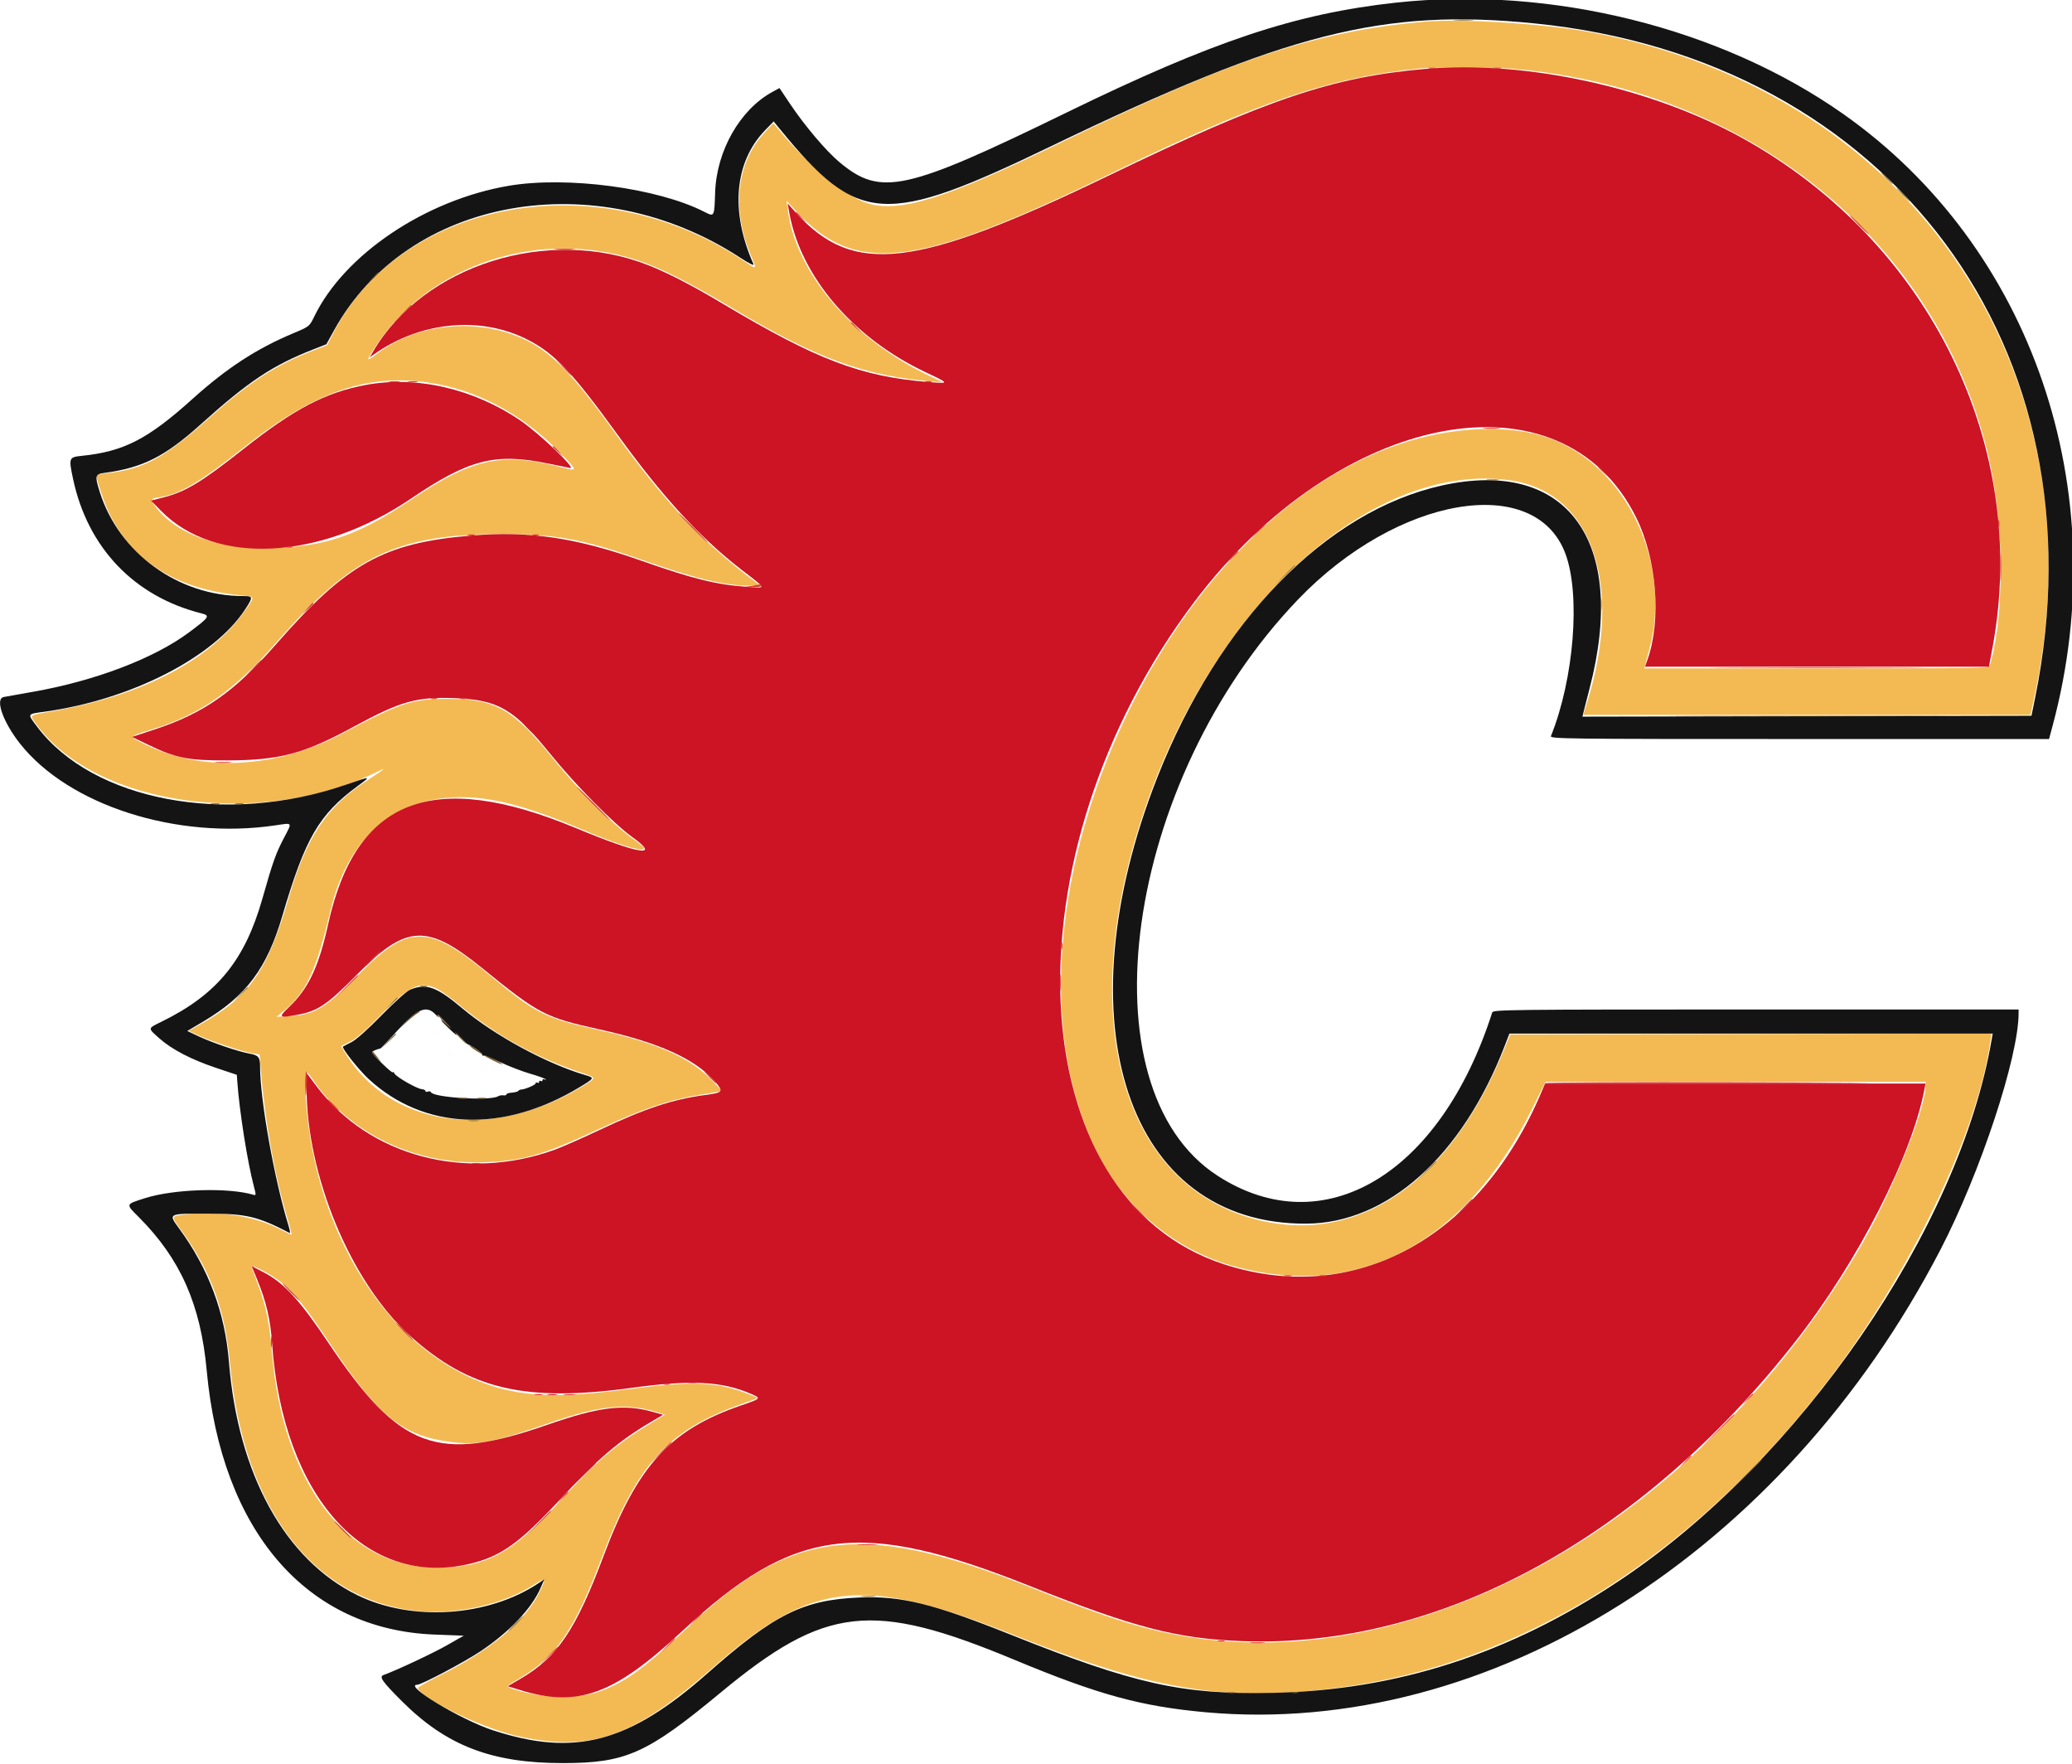 <svg id="svg" xmlns="http://www.w3.org/2000/svg" xmlns:xlink="http://www.w3.org/1999/xlink" width="400" height="340.482" viewBox="0, 0, 400,340.482"><g id="svgg"><path id="path0" d="M274.979 4.192 C 253.954 6.049,238.131 11.325,204.323 27.749 C 182.418 38.391,173.631 41.131,167.492 39.235 C 163.325 37.948,156.401 32.265,150.678 25.436 L 149.285 23.774 147.502 25.694 C 142.202 31.402,141.218 40.384,144.926 49.210 C 146.191 52.221,146.302 52.155,143.306 50.163 C 115.443 31.638,77.673 38.385,64.360 64.265 L 63.144 66.630 60.265 67.743 C 53.183 70.481,48.030 73.836,40.280 80.756 C 31.712 88.406,27.635 90.606,20.713 91.315 C 19.562 91.433,18.620 91.624,18.620 91.740 C 18.620 92.645,20.208 97.327,21.156 99.215 C 25.838 108.543,34.203 113.728,46.467 114.901 C 49.329 115.175,49.288 115.022,47.264 117.903 C 40.533 127.481,27.419 134.293,9.848 137.339 C 5.467 138.098,5.645 137.935,7.080 139.889 C 18.657 155.661,50.581 160.018,72.984 148.884 C 74.778 147.992,74.141 148.552,71.304 150.360 C 63.074 155.607,59.236 161.300,55.661 173.566 C 51.626 187.408,48.068 192.467,38.670 197.722 L 36.433 198.973 38.416 199.890 C 40.831 201.007,46.873 203.007,48.757 203.314 L 50.133 203.537 50.357 206.424 C 51.120 216.270,53.053 227.056,55.535 235.323 C 56.049 237.038,56.371 238.395,56.249 238.339 C 56.127 238.284,54.901 237.682,53.525 237.004 C 48.891 234.718,42.085 233.670,36.305 234.351 C 32.805 234.764,32.882 234.522,35.218 237.781 C 40.781 245.539,43.492 253.021,44.403 263.127 C 46.902 290.856,60.284 308.668,80.312 310.922 C 87.871 311.772,97.123 309.723,103.066 305.882 C 105.364 304.397,105.500 304.603,104.089 307.428 C 101.296 313.016,94.604 318.580,84.873 323.406 C 82.451 324.607,80.548 325.717,80.645 325.873 C 82.205 328.398,94.012 333.927,100.748 335.288 C 114.515 338.069,122.438 335.166,137.814 321.709 C 156.871 305.031,166.544 304.016,195.844 315.620 C 223.151 326.435,236.823 328.613,258.937 325.675 C 293.841 321.037,326.840 300.323,352.563 266.906 C 368.588 246.087,381.691 218.844,384.223 201.079 L 384.448 199.499 337.995 199.583 L 291.542 199.667 290.422 202.443 C 279.990 228.304,261.990 240.575,242.228 235.301 C 215.987 228.297,207.367 195.335,221.302 155.278 C 234.946 116.058,265.046 89.161,291.354 92.681 C 307.354 94.822,313.576 112.825,306.295 135.910 L 305.639 137.988 348.803 137.988 L 391.967 137.988 392.472 135.744 C 406.572 73.150,370.024 17.819,306.899 6.189 C 298.105 4.569,282.073 3.566,274.979 4.192 M292.436 13.300 C 337.355 17.378,372.981 45.888,383.408 86.100 C 386.875 99.474,387.202 117.821,384.162 128.429 C 384.004 128.978,382.126 129.011,350.729 129.011 L 317.462 129.011 317.627 128.263 C 317.718 127.851,318.041 126.617,318.346 125.520 C 322.954 108.914,314.070 90.025,299.097 84.590 C 291.570 81.858,280.525 82.275,270.334 85.676 C 222.441 101.659,189.450 179.665,212.192 223.152 C 217.557 233.412,226.833 241.111,237.569 244.214 C 261.750 251.205,282.764 240.267,295.841 213.882 L 298.354 208.811 335.046 208.811 L 371.737 208.811 371.735 209.559 C 371.722 214.367,364.794 231.247,358.534 241.729 C 326.017 296.171,269.684 326.262,222.278 314.512 C 216.590 313.102,209.946 310.801,199.830 306.736 C 167.211 293.631,153.214 295.018,133.685 313.293 C 124.274 322.100,121.068 324.479,116.043 326.384 C 111.694 328.033,103.650 327.777,98.520 325.827 C 97.670 325.504,97.717 325.453,100.214 323.991 C 107.393 319.789,110.834 314.750,116.201 300.582 C 123.035 282.543,129.007 275.985,143.130 271.010 C 144.770 270.433,146.161 269.909,146.223 269.847 C 146.285 269.786,145.081 269.281,143.547 268.726 C 137.902 266.683,133.206 266.566,121.031 268.166 C 108.608 269.798,101.483 269.614,94.926 267.495 C 75.159 261.104,60.403 237.937,58.976 211.056 C 58.724 206.300,58.848 206.091,60.485 208.504 C 67.454 218.776,80.219 224.876,93.599 224.328 C 101.067 224.022,104.805 222.942,115.378 218.033 C 123.932 214.062,128.973 212.340,134.996 211.334 L 139.485 210.584 136.991 208.111 C 132.762 203.918,126.463 201.215,115.046 198.694 C 105.275 196.538,103.293 195.538,94.929 188.549 C 82.681 178.313,79.007 178.238,69.327 188.031 C 62.852 194.581,60.777 195.847,56.100 196.106 L 53.367 196.257 54.780 195.127 C 59.006 191.748,61.072 187.309,63.790 175.769 C 67.725 159.062,79.643 151.291,96.207 154.629 C 100.480 155.490,105.886 157.316,112.308 160.066 C 119.391 163.100,124.413 164.607,124.335 163.674 C 124.323 163.537,123.172 162.602,121.776 161.596 C 118.186 159.009,111.443 152.236,107.211 146.966 C 99.071 136.829,95.727 134.885,86.451 134.898 C 79.516 134.907,77.347 135.619,66.168 141.551 C 53.275 148.392,38.875 149.143,27.764 143.554 C 24.740 142.033,24.584 142.266,29.691 140.672 C 38.710 137.857,45.250 133.237,53.430 123.903 C 68.130 107.128,76.601 103.089,97.091 103.088 C 107.251 103.088,112.582 104.067,123.691 107.973 C 134.235 111.681,139.987 113.065,144.755 113.040 L 146.800 113.030 145.802 112.293 C 136.012 105.062,128.121 96.702,118.850 83.737 C 109.574 70.765,105.210 66.630,98.421 64.384 C 89.758 61.517,79.769 63.011,72.895 68.201 C 70.546 69.974,70.529 69.827,72.707 66.566 C 83.198 50.858,104.328 44.022,123.139 50.252 C 127.547 51.712,133.157 54.547,141.480 59.523 C 157.555 69.133,166.813 72.531,179.884 73.620 L 182.045 73.800 179.636 72.665 C 164.687 65.617,153.690 52.807,152.086 40.572 L 151.848 38.750 153.789 40.847 C 165.269 53.247,177.010 51.765,215.295 33.084 C 242.995 19.568,256.664 14.961,274.314 13.191 C 277.006 12.921,289.058 12.994,292.436 13.300 M82.627 73.827 C 92.179 75.185,101.208 80.075,108.672 87.933 C 111.555 90.969,111.549 90.997,108.185 90.144 C 96.765 87.249,91.249 88.467,79.246 96.534 C 68.685 103.632,62.281 105.732,51.091 105.767 C 41.591 105.796,33.944 102.943,30.134 97.948 C 28.960 96.409,29.018 96.217,30.727 95.982 C 34.541 95.460,38.511 93.138,46.749 86.611 C 60.535 75.689,70.571 72.113,82.627 73.827 M84.289 190.810 C 85.021 191.143,87.116 192.655,88.944 194.169 C 95.946 199.969,103.611 204.190,112.469 207.125 C 115.279 208.055,115.294 207.990,111.804 210.053 C 94.333 220.382,74.848 217.308,66.421 202.893 L 65.842 201.904 67.601 201.043 C 68.854 200.430,70.550 198.957,73.499 195.920 C 79.004 190.252,80.991 189.311,84.289 190.810 M51.797 245.826 C 55.786 248.195,58.010 250.723,63.845 259.518 C 73.037 273.372,77.685 277.144,87.008 278.316 C 92.321 278.983,95.294 278.411,106.068 274.647 C 115.952 271.194,121.133 270.717,127.283 272.695 L 128.382 273.048 125.122 275.035 C 118.873 278.844,115.097 282.102,108.172 289.664 C 98.438 300.294,93.420 302.855,83.006 302.505 C 66.635 301.956,54.563 285.651,52.532 261.348 C 52.040 255.465,51.352 252.056,49.851 248.070 C 49.133 246.163,48.545 244.544,48.545 244.473 C 48.545 244.181,50.152 244.850,51.797 245.826 " stroke="none" fill="#f3ba53" fill-rule="evenodd"></path><path id="path1" d="M269.437 0.516 C 250.097 2.627,234.151 7.947,205.985 21.685 C 174.764 36.913,170.062 37.950,162.116 31.354 C 159.531 29.208,155.391 24.332,152.535 20.069 L 150.477 16.997 149.137 17.726 C 142.865 21.135,138.323 29.100,138.057 37.157 C 137.899 41.926,137.924 41.882,135.969 40.885 C 126.936 36.277,109.432 33.949,98.204 35.861 C 82.127 38.601,66.491 49.108,60.676 61.079 C 59.735 63.015,59.730 63.020,56.574 64.344 C 49.511 67.306,43.766 71.052,37.143 77.016 C 28.525 84.776,23.895 87.153,15.784 87.985 C 13.289 88.240,13.239 88.372,14.104 92.436 C 16.930 105.719,25.882 115.105,38.852 118.381 C 40.628 118.830,40.453 119.104,36.514 122.042 C 29.758 127.082,18.313 131.439,6.318 133.537 C 3.666 134.000,1.141 134.451,0.707 134.538 C -1.002 134.881,0.574 139.364,3.872 143.541 C 13.274 155.446,34.156 162.127,53.152 159.307 C 56.565 158.801,56.442 158.628,54.840 161.686 C 53.251 164.717,52.658 166.384,50.681 173.367 C 47.279 185.384,41.909 191.948,31.172 197.213 C 28.474 198.537,28.493 198.395,30.743 200.401 C 33.163 202.558,36.917 204.512,41.747 206.127 L 45.719 207.456 45.807 208.716 C 46.206 214.416,47.789 224.422,49.020 229.025 C 49.452 230.643,49.445 230.771,48.935 230.617 C 44.131 229.167,33.529 229.494,28.001 231.263 C 24.175 232.488,24.221 232.344,26.822 234.952 C 34.830 242.983,38.736 251.808,39.904 264.505 C 42.757 295.549,59.169 314.562,83.919 315.498 L 89.535 315.711 86.247 317.581 C 83.537 319.123,76.462 322.441,74.050 323.302 C 73.130 323.630,73.784 324.563,77.603 328.375 C 86.221 336.976,94.954 340.324,108.728 340.306 C 120.844 340.291,124.905 338.472,139.125 326.690 C 159.365 309.920,168.341 308.921,195.844 320.372 C 211.993 327.096,220.257 329.362,232.751 330.492 C 287.553 335.447,344.190 299.805,374.593 241.230 C 382.309 226.363,389.692 204.031,389.692 195.557 L 389.692 194.846 338.975 194.846 C 290.966 194.846,288.248 194.877,288.072 195.428 C 278.040 226.735,255.475 240.150,235.060 226.943 C 208.751 209.924,217.025 150.692,250.599 115.699 C 269.725 95.764,296.343 91.202,302.199 106.855 C 305.153 114.751,303.869 130.986,299.415 142.062 C 299.193 142.614,301.608 142.643,347.376 142.643 L 395.570 142.643 396.284 139.978 C 408.405 94.691,392.314 47.705,355.897 22.044 C 332.253 5.384,299.515 -2.768,269.437 0.516 M296.259 4.519 C 365.034 11.427,406.566 67.353,392.890 134.636 L 392.174 138.155 348.833 138.239 L 305.491 138.323 305.666 137.574 C 305.762 137.162,306.305 135.046,306.871 132.873 C 314.283 104.448,302.543 88.333,278.344 93.713 C 255.995 98.681,235.309 119.880,223.452 149.967 C 204.709 197.526,217.668 236.389,252.203 236.187 C 267.826 236.095,282.250 223.175,290.465 201.912 L 291.396 199.501 338.042 199.501 L 384.688 199.501 384.504 200.582 C 378.287 237.112,347.439 281.938,312.552 305.138 C 291.293 319.275,269.644 326.260,245.553 326.754 C 228.197 327.110,219.017 325.066,195.179 315.541 C 180.070 309.505,173.951 307.999,165.919 308.340 C 155.000 308.804,149.508 311.546,136.562 322.991 C 121.420 336.378,110.961 339.146,95.120 333.959 C 88.952 331.940,77.772 325.206,80.549 325.184 C 81.378 325.177,89.574 320.846,92.719 318.752 C 98.352 315.002,102.675 310.439,104.394 306.427 L 105.077 304.835 103.993 305.561 C 94.271 312.070,79.519 313.055,68.994 307.896 C 55.015 301.044,45.949 284.572,44.196 262.843 C 43.428 253.323,40.267 244.876,34.559 237.087 C 32.461 234.225,32.418 234.248,39.834 234.248 C 47.526 234.248,49.698 234.753,55.935 237.996 C 56.068 238.065,55.953 237.399,55.681 236.517 C 52.995 227.814,50.210 212.252,50.208 205.943 C 50.208 204.008,49.934 203.678,48.047 203.339 C 45.994 202.970,40.983 201.266,38.442 200.073 L 36.153 198.998 39.237 197.173 C 47.545 192.255,51.525 186.931,54.525 176.725 C 58.922 161.766,61.553 157.240,69.072 151.698 C 71.720 149.746,71.768 149.750,66.667 151.499 C 43.586 159.409,17.911 154.563,7.164 140.266 C 5.229 137.692,5.142 137.854,8.728 137.353 C 25.299 135.039,41.238 126.899,47.308 117.649 C 48.905 115.217,48.879 115.046,46.926 115.046 C 34.412 115.046,22.940 106.707,19.250 94.929 C 18.269 91.797,18.342 91.516,20.200 91.268 C 27.568 90.284,31.843 88.124,38.777 81.884 C 48.036 73.550,52.646 70.493,60.682 67.356 L 63.009 66.447 64.505 63.736 C 78.672 38.062,115.011 31.561,142.866 49.717 C 144.682 50.901,145.626 51.360,145.455 50.977 C 140.931 40.806,141.769 31.257,147.723 25.122 L 149.354 23.441 150.571 24.928 C 165.707 43.418,170.740 43.735,202.920 28.216 C 248.299 6.331,267.009 1.581,296.259 4.519 M79.135 191.048 C 78.478 191.330,76.090 193.476,73.649 195.980 C 70.989 198.708,68.751 200.701,67.830 201.162 C 67.007 201.574,66.279 201.960,66.211 202.021 C 65.920 202.280,69.277 206.520,71.136 208.241 C 81.817 218.130,97.093 218.752,111.804 209.898 C 114.805 208.091,114.825 208.050,112.968 207.502 C 105.468 205.286,95.495 199.877,89.277 194.651 C 84.244 190.422,82.251 189.714,79.135 191.048 M84.027 195.761 C 84.505 196.264,84.789 196.488,84.657 196.259 C 84.224 195.511,84.631 195.820,85.967 197.255 C 86.919 198.277,86.984 198.397,86.201 197.691 C 84.468 196.129,84.957 196.876,86.849 198.682 C 87.799 199.590,88.377 200.033,88.132 199.667 C 87.888 199.302,88.307 199.633,89.064 200.403 C 89.821 201.173,90.441 201.732,90.441 201.645 C 90.441 201.558,91.039 201.883,91.771 202.367 C 92.502 202.851,93.101 203.402,93.101 203.591 C 93.101 203.780,93.186 203.849,93.290 203.745 C 93.394 203.641,94.853 204.205,96.532 205.000 C 98.211 205.794,100.815 206.798,102.320 207.232 C 103.824 207.665,105.171 208.147,105.312 208.303 C 105.454 208.458,105.382 208.478,105.154 208.346 C 104.925 208.215,104.738 208.274,104.738 208.479 C 104.738 208.683,104.589 208.758,104.406 208.645 C 104.223 208.532,104.073 208.607,104.073 208.811 C 104.073 209.016,103.924 209.091,103.741 208.978 C 103.558 208.865,103.408 208.919,103.408 209.098 C 103.408 209.403,101.325 210.290,100.582 210.302 C 100.399 210.305,100.163 210.424,100.058 210.566 C 99.953 210.708,99.392 210.857,98.812 210.898 C 98.232 210.939,97.757 211.094,97.756 211.243 C 97.756 211.391,97.494 211.470,97.174 211.417 C 96.854 211.365,96.391 211.447,96.146 211.601 C 94.659 212.533,83.566 211.848,83.187 210.801 C 83.130 210.641,82.868 210.594,82.605 210.694 C 82.343 210.795,82.128 210.744,82.128 210.580 C 82.128 210.417,81.821 210.260,81.447 210.231 C 80.503 210.160,76.571 207.920,76.164 207.222 C 75.981 206.907,75.826 206.795,75.821 206.972 C 75.809 207.333,71.820 203.481,71.820 203.108 C 71.820 202.916,72.626 202.552,73.469 202.362 C 73.553 202.343,74.964 200.850,76.605 199.044 C 80.527 194.727,82.299 193.943,84.027 195.761 " stroke="none" fill="#151414" fill-rule="evenodd"></path><path id="path2" d="M275.145 13.302 C 257.303 14.853,244.712 19.098,213.965 33.925 C 176.585 51.951,164.695 53.335,153.564 40.954 L 152.051 39.272 152.358 40.999 C 154.557 53.355,164.679 65.226,178.638 71.820 C 183.336 74.039,183.346 74.069,179.344 73.747 C 166.178 72.687,157.740 69.483,139.552 58.637 C 133.634 55.108,129.088 52.755,125.215 51.216 C 105.920 43.552,81.826 51.100,72.003 67.886 L 71.354 68.994 72.169 68.415 C 81.103 62.067,92.687 60.930,101.760 65.510 C 107.015 68.163,110.440 71.775,119.316 84.026 C 128.029 96.050,135.159 103.804,143.234 110.036 C 148.103 113.793,148.037 113.533,144.057 113.254 C 138.267 112.849,133.696 111.715,123.857 108.245 C 111.157 103.764,102.181 102.437,90.939 103.378 C 74.053 104.790,66.944 108.754,53.268 124.382 C 45.245 133.551,39.354 137.675,29.784 140.824 L 25.485 142.239 28.619 143.752 C 33.967 146.335,36.315 146.799,43.890 146.770 C 54.084 146.731,58.615 145.519,68.346 140.231 C 77.414 135.303,80.445 134.457,87.947 134.764 C 96.227 135.102,99.207 136.858,106.272 145.561 C 111.194 151.624,118.443 158.967,122.102 161.596 C 127.668 165.595,123.382 164.904,111.162 159.829 C 83.537 148.360,68.705 154.107,63.354 178.356 C 61.526 186.640,59.527 190.860,55.728 194.452 C 53.660 196.408,53.831 196.538,57.561 195.842 C 61.401 195.125,63.247 193.864,68.994 188.028 C 78.457 178.419,82.454 178.228,93.101 186.874 C 104.025 195.746,105.221 196.370,115.711 198.684 C 127.176 201.213,134.139 204.351,137.988 208.723 C 139.752 210.727,139.640 210.885,136.114 211.357 C 129.785 212.205,124.501 213.963,115.524 218.207 C 112.244 219.758,108.437 221.432,107.066 221.926 C 89.892 228.118,71.301 223.186,61.179 209.754 L 59.185 207.108 59.185 209.968 C 59.185 226.978,67.757 247.516,79.158 257.826 C 90.584 268.157,101.433 270.698,122.028 267.866 C 133.397 266.303,139.338 266.603,144.964 269.023 C 147.006 269.901,146.979 269.932,142.997 271.298 C 129.391 275.965,123.059 282.896,116.551 300.249 C 111.180 314.570,107.623 319.849,100.553 323.987 L 98.018 325.471 100.298 326.175 C 111.559 329.654,118.485 327.151,131.706 314.827 C 153.247 294.748,166.117 293.081,198.836 306.132 C 218.861 314.120,227.214 316.291,239.734 316.763 C 277.696 318.193,316.804 297.011,346.653 258.853 C 358.647 243.521,369.103 223.070,371.518 210.224 L 371.721 209.144 334.997 209.144 L 298.273 209.144 297.534 210.889 C 285.602 239.084,261.428 252.173,236.319 244.035 C 196.703 231.195,193.711 165.056,230.536 116.209 C 258.483 79.141,301.536 70.922,315.880 99.917 C 319.845 107.931,320.768 119.611,318.047 127.324 L 317.569 128.678 350.768 128.678 L 383.968 128.678 384.662 124.938 C 391.854 86.192,372.560 46.815,336.561 26.767 C 318.887 16.924,294.636 11.607,275.145 13.302 M70.492 74.323 C 62.789 75.784,56.787 78.932,47.081 86.600 C 38.771 93.165,35.829 94.935,31.338 96.068 L 29.143 96.622 31.114 98.627 C 41.488 109.182,61.714 108.182,79.335 96.242 C 90.527 88.658,95.547 87.367,105.736 89.453 C 107.656 89.846,109.601 90.240,110.058 90.329 C 111.369 90.582,104.143 83.682,100.487 81.188 C 91.409 74.997,80.320 72.459,70.492 74.323 M49.573 246.789 C 51.407 251.235,52.198 254.592,52.532 259.352 C 54.611 288.944,70.699 306.724,90.930 301.788 C 96.746 300.369,100.355 297.778,108.043 289.503 C 115.443 281.539,119.403 278.154,125.604 274.495 L 128.015 273.072 126.024 272.514 C 120.447 270.949,115.675 271.532,105.720 274.993 C 84.342 282.425,77.170 279.752,63.421 259.225 C 57.906 250.991,54.830 247.630,50.970 245.617 L 48.574 244.368 49.573 246.789 " stroke="none" fill="#cc1424" fill-rule="evenodd"></path><path id="path3" d="M275.897 13.203 C 276.311 13.282,276.910 13.279,277.227 13.196 C 277.545 13.113,277.207 13.048,276.475 13.051 C 275.744 13.055,275.484 13.123,275.897 13.203 M288.196 13.202 C 288.608 13.281,289.281 13.281,289.692 13.202 C 290.104 13.123,289.767 13.058,288.944 13.058 C 288.121 13.058,287.785 13.123,288.196 13.202 M153.616 41.002 C 153.616 41.059,154.102 41.545,154.697 42.082 L 155.777 43.059 154.801 41.978 C 153.890 40.971,153.616 40.745,153.616 41.002 M358.770 43.392 C 359.763 44.397,360.651 45.220,360.742 45.220 C 360.833 45.220,360.096 44.397,359.102 43.392 C 358.109 42.386,357.221 41.563,357.130 41.563 C 357.039 41.563,357.776 42.386,358.770 43.392 M107.326 48.126 C 108.292 48.193,109.789 48.192,110.651 48.124 C 111.514 48.056,110.723 48.001,108.894 48.002 C 107.066 48.003,106.360 48.058,107.326 48.126 M77.627 60.599 L 75.977 62.344 77.722 60.694 C 79.344 59.161,79.620 58.853,79.372 58.853 C 79.320 58.853,78.534 59.638,77.627 60.599 M164.256 62.282 C 164.256 62.339,164.742 62.825,165.337 63.363 L 166.417 64.339 165.441 63.259 C 164.530 62.251,164.256 62.025,164.256 62.282 M108.714 70.906 C 110.092 72.374,110.391 72.638,110.391 72.388 C 110.391 72.335,109.680 71.624,108.811 70.809 L 107.232 69.327 108.714 70.906 M75.229 73.721 C 75.732 73.797,76.554 73.797,77.057 73.721 C 77.560 73.645,77.149 73.583,76.143 73.583 C 75.137 73.583,74.726 73.645,75.229 73.721 M78.891 73.722 C 79.396 73.798,80.144 73.796,80.553 73.717 C 80.962 73.638,80.549 73.576,79.634 73.578 C 78.720 73.581,78.385 73.645,78.891 73.722 M178.637 73.712 C 178.957 73.796,179.480 73.796,179.800 73.712 C 180.121 73.629,179.859 73.560,179.219 73.560 C 178.579 73.560,178.317 73.629,178.637 73.712 M286.534 82.704 C 287.311 82.774,288.583 82.774,289.360 82.704 C 290.137 82.634,289.501 82.577,287.947 82.577 C 286.392 82.577,285.756 82.634,286.534 82.704 M308.562 90.212 C 308.562 90.269,309.048 90.756,309.643 91.293 L 310.723 92.269 309.747 91.189 C 308.836 90.181,308.562 89.955,308.562 90.212 M133.666 101.912 C 135.212 103.466,136.552 104.738,136.644 104.738 C 136.735 104.738,135.545 103.466,133.998 101.912 C 132.452 100.357,131.112 99.086,131.021 99.086 C 130.929 99.086,132.119 100.357,133.666 101.912 M385.780 101.081 C 385.780 101.721,385.848 101.983,385.932 101.663 C 386.015 101.342,386.015 100.819,385.932 100.499 C 385.848 100.179,385.780 100.441,385.780 101.081 M242.877 102.494 L 241.563 103.907 242.976 102.593 C 244.290 101.370,244.542 101.081,244.290 101.081 C 244.236 101.081,243.600 101.717,242.877 102.494 M90.361 103.311 C 90.775 103.390,91.373 103.387,91.691 103.304 C 92.009 103.221,91.671 103.156,90.939 103.159 C 90.208 103.163,89.948 103.231,90.361 103.311 M102.826 103.305 C 103.146 103.388,103.670 103.388,103.990 103.305 C 104.310 103.221,104.048 103.153,103.408 103.153 C 102.768 103.153,102.506 103.221,102.826 103.305 M55.278 105.632 C 55.599 105.716,56.122 105.716,56.442 105.632 C 56.762 105.549,56.500 105.480,55.860 105.480 C 55.220 105.480,54.958 105.549,55.278 105.632 M386.164 109.559 C 386.165 111.937,386.218 112.866,386.282 111.624 C 386.346 110.382,386.345 108.437,386.281 107.301 C 386.216 106.166,386.164 107.182,386.164 109.559 M237.721 107.648 L 236.575 108.894 237.822 107.749 C 238.983 106.682,239.222 106.401,238.968 106.401 C 238.912 106.401,238.351 106.962,237.721 107.648 M145.303 113.051 L 143.807 113.283 145.387 113.333 C 146.255 113.361,146.966 113.234,146.966 113.051 C 146.966 112.868,146.929 112.741,146.883 112.768 C 146.837 112.796,146.126 112.923,145.303 113.051 M48.699 129.094 L 47.049 130.840 48.795 129.190 C 49.755 128.282,50.540 127.497,50.540 127.444 C 50.540 127.196,50.232 127.472,48.699 129.094 M334.081 128.928 C 343.271 128.977,358.308 128.977,367.498 128.928 C 376.687 128.878,369.169 128.838,350.790 128.838 C 332.411 128.838,324.892 128.878,334.081 128.928 M83.209 134.893 C 83.529 134.976,84.052 134.976,84.372 134.893 C 84.692 134.809,84.431 134.740,83.791 134.740 C 83.150 134.740,82.889 134.809,83.209 134.893 M88.861 134.893 C 89.181 134.976,89.705 134.976,90.025 134.893 C 90.345 134.809,90.083 134.740,89.443 134.740 C 88.803 134.740,88.541 134.809,88.861 134.893 M41.821 147.210 C 42.603 147.280,43.800 147.279,44.481 147.208 C 45.162 147.136,44.522 147.079,43.059 147.080 C 41.596 147.081,41.039 147.140,41.821 147.210 M114.381 155.112 C 116.111 156.850,117.601 158.271,117.693 158.271 C 117.784 158.271,116.443 156.850,114.713 155.112 C 112.983 153.375,111.493 151.953,111.401 151.953 C 111.310 151.953,112.651 153.375,114.381 155.112 M204.898 182.544 C 204.898 183.184,204.967 183.446,205.050 183.126 C 205.134 182.805,205.134 182.282,205.050 181.962 C 204.967 181.642,204.898 181.904,204.898 182.544 M71.820 185.037 C 71.013 185.860,70.427 186.534,70.518 186.534 C 70.610 186.534,71.345 185.860,72.153 185.037 C 72.961 184.214,73.547 183.541,73.455 183.541 C 73.364 183.541,72.628 184.214,71.820 185.037 M204.603 189.692 C 204.604 191.155,204.662 191.713,204.733 190.931 C 204.803 190.148,204.802 188.951,204.730 188.271 C 204.659 187.590,204.602 188.229,204.603 189.692 M66.823 190.441 L 64.672 192.685 66.916 190.533 C 69.001 188.535,69.312 188.196,69.068 188.196 C 69.017 188.196,68.007 189.206,66.823 190.441 M58.903 209.559 C 58.954 212.391,59.094 212.064,59.258 208.728 C 59.309 207.676,59.239 206.816,59.102 206.816 C 58.965 206.816,58.875 208.051,58.903 209.559 M136.991 207.980 C 137.611 208.620,138.194 209.144,138.285 209.144 C 138.377 209.144,137.944 208.620,137.323 207.980 C 136.703 207.340,136.121 206.816,136.029 206.816 C 135.938 206.816,136.370 207.340,136.991 207.980 M298.139 209.061 C 298.000 209.286,323.573 209.285,358.603 209.056 C 365.919 209.009,355.341 208.934,335.099 208.891 C 314.856 208.847,298.224 208.924,298.139 209.061 M64.173 213.300 C 64.793 213.940,65.376 214.464,65.467 214.464 C 65.559 214.464,65.126 213.940,64.505 213.300 C 63.885 212.660,63.303 212.136,63.211 212.136 C 63.120 212.136,63.553 212.660,64.173 213.300 M219.784 233.915 C 220.777 234.921,221.665 235.744,221.756 235.744 C 221.848 235.744,221.110 234.921,220.116 233.915 C 219.123 232.909,218.236 232.086,218.144 232.086 C 218.053 232.086,218.791 232.909,219.784 233.915 M247.967 246.287 C 248.381 246.366,248.979 246.363,249.297 246.280 C 249.615 246.197,249.277 246.132,248.545 246.135 C 247.814 246.139,247.554 246.207,247.967 246.287 M254.780 246.281 C 255.100 246.364,255.623 246.364,255.943 246.281 C 256.264 246.197,256.002 246.129,255.362 246.129 C 254.722 246.129,254.460 246.197,254.780 246.281 M56.027 249.377 C 56.927 250.291,57.739 251.039,57.830 251.039 C 57.922 251.039,57.260 250.291,56.359 249.377 C 55.458 248.462,54.647 247.714,54.555 247.714 C 54.464 247.714,55.126 248.462,56.027 249.377 M77.972 257.024 C 78.872 257.938,79.684 258.687,79.776 258.687 C 79.867 258.687,79.205 257.938,78.304 257.024 C 77.404 256.110,76.592 255.362,76.500 255.362 C 76.409 255.362,77.071 256.110,77.972 257.024 M52.302 259.019 C 52.302 260.025,52.365 260.436,52.441 259.933 C 52.517 259.431,52.517 258.608,52.441 258.105 C 52.365 257.602,52.302 258.013,52.302 259.019 M128.096 267.228 C 128.416 267.312,128.940 267.312,129.260 267.228 C 129.580 267.145,129.318 267.076,128.678 267.076 C 128.038 267.076,127.776 267.145,128.096 267.228 M103.329 269.229 C 103.743 269.309,104.341 269.306,104.659 269.223 C 104.977 269.139,104.638 269.074,103.907 269.078 C 103.175 269.082,102.915 269.150,103.329 269.229 M108.984 269.235 C 109.581 269.309,110.479 269.308,110.979 269.232 C 111.478 269.156,110.989 269.095,109.892 269.097 C 108.795 269.099,108.386 269.161,108.984 269.235 M337.302 270.075 L 336.326 271.155 337.406 270.179 C 338.001 269.642,338.487 269.155,338.487 269.098 C 338.487 268.841,338.213 269.068,337.302 270.075 M331.498 276.226 L 328.346 279.468 331.588 276.316 C 334.599 273.388,334.981 272.984,334.740 272.984 C 334.691 272.984,333.232 274.443,331.498 276.226 M127.504 280.382 L 125.520 282.461 127.598 280.476 C 129.528 278.632,129.828 278.304,129.582 278.304 C 129.531 278.304,128.596 279.239,127.504 280.382 M325.332 282.045 L 324.356 283.126 325.436 282.149 C 326.031 281.612,326.517 281.126,326.517 281.068 C 326.517 280.811,326.243 281.038,325.332 282.045 M108.541 289.027 L 107.564 290.108 108.645 289.131 C 109.652 288.221,109.879 287.947,109.622 287.947 C 109.564 287.947,109.078 288.433,108.541 289.027 M103.898 294.015 L 101.579 296.426 103.990 294.107 C 106.229 291.953,106.553 291.604,106.309 291.604 C 106.258 291.604,105.173 292.689,103.898 294.015 M66.002 295.262 C 66.902 296.176,67.714 296.924,67.805 296.924 C 67.897 296.924,67.235 296.176,66.334 295.262 C 65.434 294.347,64.622 293.599,64.530 293.599 C 64.439 293.599,65.101 294.347,66.002 295.262 M165.847 298.167 C 166.813 298.235,168.309 298.234,169.172 298.166 C 170.034 298.098,169.244 298.042,167.415 298.043 C 165.586 298.044,164.880 298.100,165.847 298.167 M134.313 312.469 L 133.167 313.716 134.414 312.570 C 135.575 311.503,135.814 311.222,135.560 311.222 C 135.504 311.222,134.943 311.783,134.313 312.469 M128.829 317.623 L 127.515 319.036 128.928 317.721 C 130.242 316.499,130.494 316.209,130.242 316.209 C 130.188 316.209,129.552 316.845,128.829 317.623 M235.162 316.771 C 235.482 316.855,236.006 316.855,236.326 316.771 C 236.646 316.688,236.384 316.619,235.744 316.619 C 235.104 316.619,234.842 316.688,235.162 316.771 M241.480 317.117 C 242.165 317.188,243.288 317.188,243.973 317.117 C 244.659 317.045,244.098 316.986,242.727 316.986 C 241.355 316.986,240.794 317.045,241.480 317.117 M105.889 319.618 L 104.239 321.363 105.985 319.713 C 106.945 318.806,107.731 318.020,107.731 317.968 C 107.731 317.720,107.423 317.996,105.889 319.618 " stroke="none" fill="#d83e32" fill-rule="evenodd"></path><path id="path4" d="M364.090 34.414 C 364.710 35.054,365.293 35.578,365.384 35.578 C 365.475 35.578,365.043 35.054,364.422 34.414 C 363.802 33.774,363.220 33.250,363.128 33.250 C 363.037 33.250,363.469 33.774,364.090 34.414 M367.249 37.573 C 367.963 38.304,368.622 38.903,368.714 38.903 C 368.805 38.903,368.295 38.304,367.581 37.573 C 366.867 36.841,366.208 36.243,366.116 36.243 C 366.025 36.243,366.534 36.841,367.249 37.573 M247.870 111.139 L 245.885 113.217 247.963 111.232 C 249.106 110.141,250.042 109.206,250.042 109.154 C 250.042 108.909,249.713 109.208,247.870 111.139 M327.099 138.238 C 339.032 138.286,358.558 138.286,370.490 138.238 C 382.423 138.189,372.660 138.150,348.795 138.150 C 324.929 138.150,315.166 138.189,327.099 138.238 M40.815 155.181 C 41.226 155.260,41.899 155.260,42.311 155.181 C 42.722 155.101,42.386 155.037,41.563 155.037 C 40.740 155.037,40.403 155.101,40.815 155.181 M45.470 155.181 C 45.881 155.260,46.554 155.260,46.966 155.181 C 47.377 155.101,47.041 155.037,46.218 155.037 C 45.395 155.037,45.058 155.101,45.470 155.181 M46.368 191.937 L 45.054 193.350 46.467 192.036 C 47.781 190.813,48.033 190.524,47.782 190.524 C 47.727 190.524,47.091 191.160,46.368 191.937 M75.460 193.766 L 74.314 195.012 75.561 193.867 C 76.722 192.800,76.961 192.519,76.707 192.519 C 76.651 192.519,76.090 193.080,75.460 193.766 M90.524 216.365 C 91.027 216.441,91.850 216.441,92.352 216.365 C 92.855 216.288,92.444 216.226,91.438 216.226 C 90.432 216.226,90.021 216.288,90.524 216.365 M275.300 226.018 L 273.483 227.930 275.395 226.113 C 277.171 224.424,277.459 224.106,277.212 224.106 C 277.160 224.106,276.300 224.967,275.300 226.018 M336.486 285.204 L 333.001 288.778 336.575 285.293 C 339.895 282.055,340.301 281.629,340.061 281.629 C 340.012 281.629,338.403 283.238,336.486 285.204 M166.334 308.139 C 167.020 308.211,168.142 308.211,168.828 308.139 C 169.514 308.067,168.953 308.009,167.581 308.009 C 166.209 308.009,165.648 308.067,166.334 308.139 M99.418 313.383 C 98.610 314.206,98.024 314.879,98.116 314.879 C 98.207 314.879,98.943 314.206,99.751 313.383 C 100.558 312.560,101.144 311.887,101.053 311.887 C 100.961 311.887,100.226 312.560,99.418 313.383 M237.157 326.746 C 237.477 326.830,238.001 326.830,238.321 326.746 C 238.641 326.663,238.379 326.594,237.739 326.594 C 237.099 326.594,236.837 326.663,237.157 326.746 " stroke="none" fill="#957637" fill-rule="evenodd"></path><path id="path5" d="M280.892 3.903 C 281.859 3.970,283.355 3.970,284.217 3.901 C 285.080 3.833,284.289 3.778,282.461 3.779 C 280.632 3.780,279.926 3.836,280.892 3.903 M71.966 53.616 L 70.989 54.697 72.070 53.720 C 73.077 52.810,73.303 52.535,73.046 52.535 C 72.989 52.535,72.503 53.022,71.966 53.616 M287.205 92.677 C 287.802 92.751,288.700 92.749,289.200 92.673 C 289.699 92.597,289.210 92.537,288.113 92.539 C 287.016 92.540,286.607 92.603,287.205 92.677 M309.001 116.708 C 309.001 117.897,309.061 118.383,309.135 117.789 C 309.209 117.195,309.209 116.222,309.135 115.628 C 309.061 115.033,309.001 115.520,309.001 116.708 M81.214 190.420 C 81.534 190.504,82.057 190.504,82.377 190.420 C 82.697 190.337,82.436 190.268,81.796 190.268 C 81.155 190.268,80.894 190.337,81.214 190.420 M78.509 197.091 C 76.828 198.790,76.804 198.831,78.292 197.465 C 79.213 196.620,80.266 195.764,80.632 195.563 C 81.007 195.358,81.101 195.195,80.848 195.189 C 80.601 195.183,79.549 196.039,78.509 197.091 M85.619 197.174 C 86.334 197.905,86.993 198.504,87.084 198.504 C 87.176 198.504,86.666 197.905,85.952 197.174 C 85.237 196.442,84.578 195.844,84.487 195.844 C 84.395 195.844,84.905 196.442,85.619 197.174 M88.778 200.333 C 89.398 200.973,89.981 201.496,90.072 201.496 C 90.164 201.496,89.731 200.973,89.111 200.333 C 88.490 199.692,87.908 199.169,87.816 199.169 C 87.725 199.169,88.158 199.692,88.778 200.333 M74.964 200.914 L 73.649 202.328 75.062 201.013 C 76.377 199.791,76.628 199.501,76.377 199.501 C 76.322 199.501,75.686 200.137,74.964 200.914 M90.664 201.855 C 91.077 202.355,93.101 203.628,93.101 203.388 C 93.101 203.311,92.465 202.828,91.687 202.315 C 90.910 201.803,90.450 201.596,90.664 201.855 M71.820 203.045 C 71.820 203.227,72.232 203.738,72.735 204.181 L 73.649 204.988 72.818 203.990 C 72.361 203.441,71.949 202.930,71.904 202.854 C 71.858 202.778,71.820 202.864,71.820 203.045 M93.433 203.656 C 93.433 203.879,96.799 205.556,96.948 205.407 C 97.016 205.339,96.253 204.882,95.253 204.391 C 94.252 203.900,93.433 203.569,93.433 203.656 M88.533 212.042 C 89.039 212.119,89.787 212.117,90.196 212.038 C 90.605 211.959,90.191 211.896,89.277 211.899 C 88.362 211.901,88.028 211.966,88.533 212.042 M92.356 212.039 C 92.770 212.119,93.368 212.116,93.686 212.032 C 94.004 211.949,93.666 211.884,92.934 211.888 C 92.203 211.891,91.943 211.959,92.356 212.039 M249.460 326.746 C 249.780 326.830,250.303 326.830,250.623 326.746 C 250.943 326.663,250.682 326.594,250.042 326.594 C 249.401 326.594,249.140 326.663,249.460 326.746 " stroke="none" fill="#755c2e" fill-rule="evenodd"></path><path id="path6" d="M106.733 86.222 C 106.733 86.279,107.219 86.766,107.814 87.303 L 108.894 88.279 107.918 87.199 C 107.008 86.191,106.733 85.965,106.733 86.222 M59.331 117.456 L 58.354 118.537 59.435 117.560 C 60.442 116.650,60.668 116.376,60.411 116.376 C 60.354 116.376,59.868 116.862,59.331 117.456 M101.746 140.482 C 102.366 141.122,102.948 141.646,103.040 141.646 C 103.131 141.646,102.699 141.122,102.078 140.482 C 101.458 139.842,100.875 139.318,100.784 139.318 C 100.692 139.318,101.125 139.842,101.746 140.482 M91.359 224.674 C 91.772 224.754,92.371 224.751,92.689 224.667 C 93.007 224.584,92.668 224.519,91.937 224.523 C 91.205 224.526,90.945 224.595,91.359 224.674 M282.448 233.167 L 280.798 234.913 282.544 233.263 C 284.166 231.729,284.442 231.421,284.194 231.421 C 284.141 231.421,283.356 232.207,282.448 233.167 M132.751 266.905 C 133.254 266.981,134.077 266.981,134.580 266.905 C 135.083 266.829,134.672 266.766,133.666 266.766 C 132.660 266.766,132.249 266.829,132.751 266.905 M105.823 269.233 C 106.329 269.309,107.077 269.307,107.486 269.228 C 107.895 269.149,107.481 269.087,106.567 269.089 C 105.653 269.092,105.318 269.156,105.823 269.233 M72.319 271.322 C 73.033 272.053,73.693 272.652,73.784 272.652 C 73.876 272.652,73.366 272.053,72.652 271.322 C 71.937 270.590,71.278 269.992,71.187 269.992 C 71.095 269.992,71.605 270.590,72.319 271.322 M112.709 284.539 L 110.557 286.783 112.801 284.631 C 114.036 283.448,115.046 282.438,115.046 282.387 C 115.046 282.142,114.707 282.454,112.709 284.539 " stroke="none" fill="#cc1c2c" fill-rule="evenodd"></path><path id="path7" d="" stroke="none" fill="#b41040" fill-rule="evenodd"></path><path id="path8" d="" stroke="none" fill="#d01018" fill-rule="evenodd"></path></g></svg>